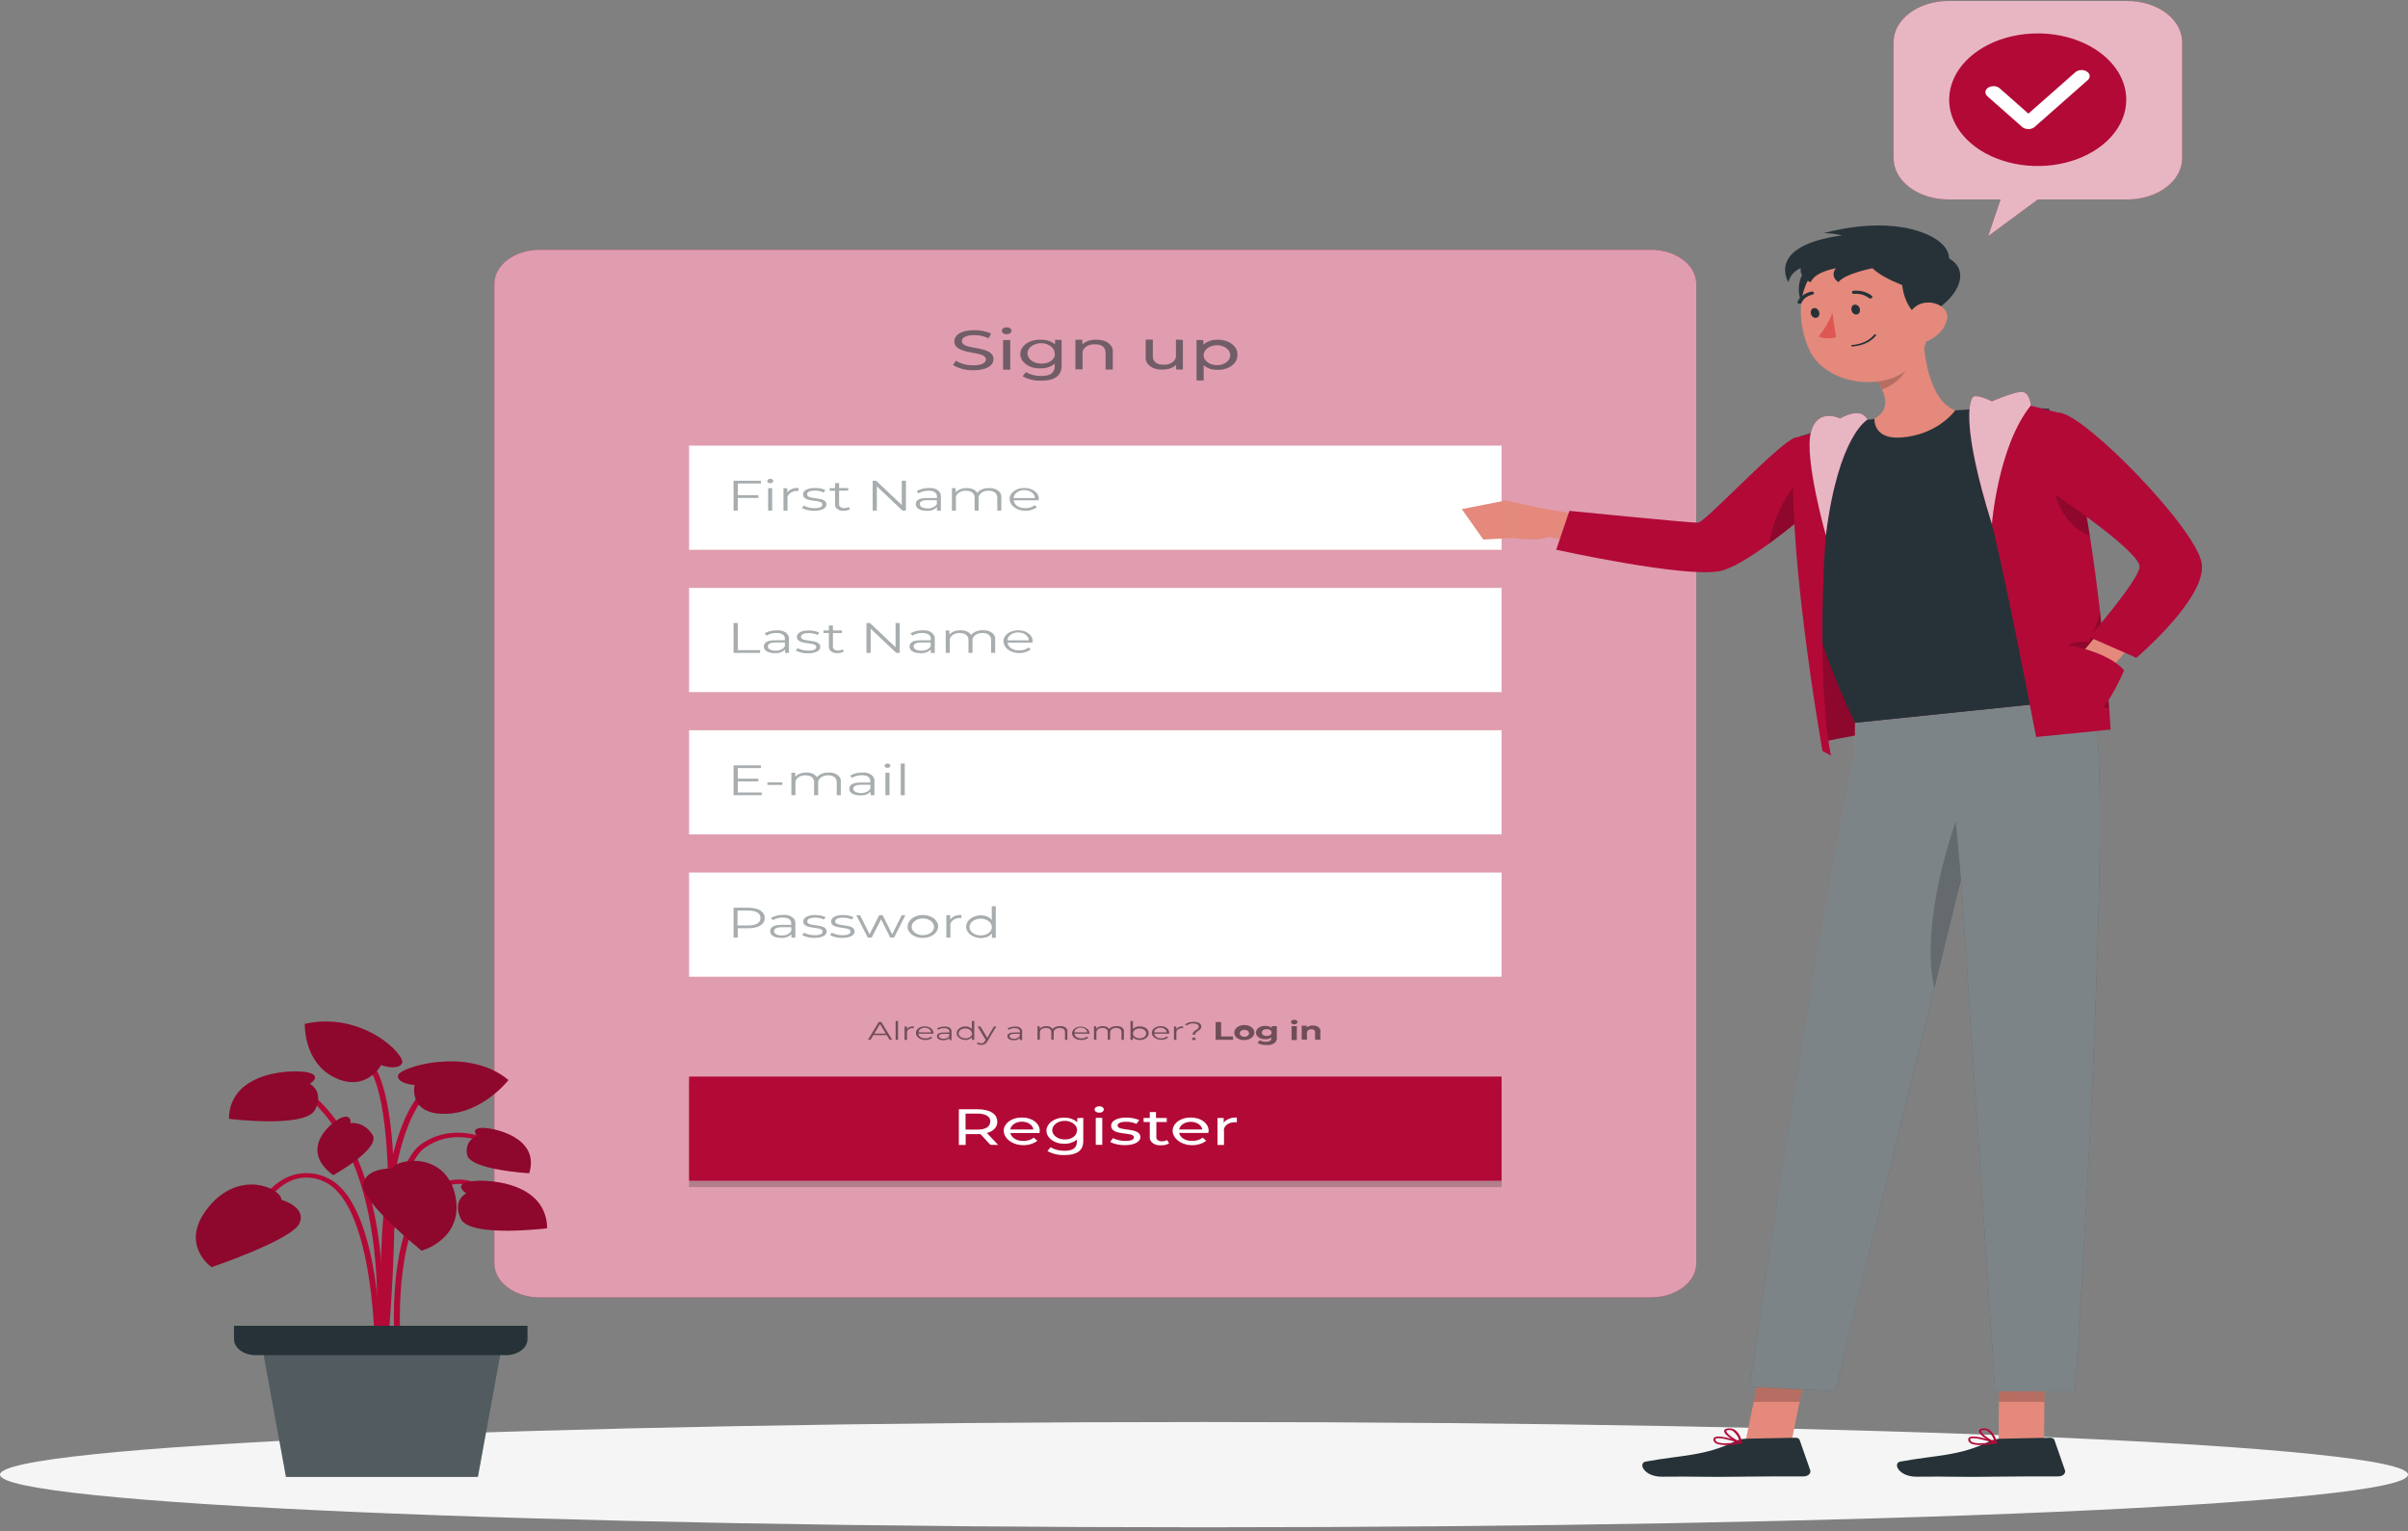 <svg width="612" height="389" viewBox="0 0 612 389" fill="none" xmlns="http://www.w3.org/2000/svg">
<rect x="0" y="0" width="612" height="389" fill="#808080" stroke="none"/>
<path d="M306 388.045C474.999 388.045 612 382.057 612 374.671C612 367.285 474.999 361.298 306 361.298C137.001 361.298 0 367.285 0 374.671C0 382.057 137.001 388.045 306 388.045Z" fill="#F5F5F5"/>
<path d="M419.552 63.461H137.194C130.814 63.461 125.642 67.333 125.642 72.109V320.988C125.642 325.764 130.814 329.636 137.194 329.636H419.552C425.933 329.636 431.105 325.764 431.105 320.988V72.109C431.105 67.333 425.933 63.461 419.552 63.461Z" fill="#B20937"/>
<path opacity="0.6" d="M419.552 63.461H137.194C130.814 63.461 125.642 67.333 125.642 72.109V320.988C125.642 325.764 130.814 329.636 137.194 329.636H419.552C425.933 329.636 431.105 325.764 431.105 320.988V72.109C431.105 67.333 425.933 63.461 419.552 63.461Z" fill="white"/>
<path d="M381.628 185.538H175.134V212.001H381.628V185.538Z" fill="white"/>
<g opacity="0.4">
<path d="M193.6 201.345V202.042H186.434V194.457H193.379V195.143H187.508V197.848H192.747V198.521H187.508V201.345H193.6Z" fill="#263238"/>
<path d="M195.036 198.77H198.839V199.431H195.036V198.77Z" fill="#263238"/>
<path d="M213.69 198.734V202.042H212.664V198.805C212.664 197.624 211.859 196.986 210.486 196.986C210.13 196.973 209.775 197.019 209.445 197.12C209.116 197.221 208.819 197.375 208.577 197.571C208.335 197.767 208.153 198 208.044 198.254C207.935 198.508 207.901 198.776 207.945 199.041V202.042H206.904V198.805C206.904 197.624 206.099 196.986 204.71 196.986C204.354 196.973 203.999 197.019 203.669 197.12C203.339 197.221 203.043 197.375 202.801 197.571C202.559 197.767 202.377 198 202.268 198.254C202.159 198.508 202.125 198.776 202.169 199.041V202.042H201.128V196.336H202.122V197.375C202.42 197.027 202.834 196.743 203.325 196.553C203.815 196.362 204.363 196.271 204.915 196.288C205.473 196.253 206.032 196.348 206.515 196.559C206.998 196.771 207.382 197.089 207.614 197.47C207.929 197.089 208.375 196.779 208.906 196.571C209.436 196.363 210.031 196.266 210.628 196.288C211.057 196.264 211.487 196.312 211.887 196.429C212.288 196.545 212.648 196.727 212.942 196.962C213.236 197.197 213.456 197.478 213.585 197.784C213.715 198.091 213.75 198.416 213.69 198.734Z" fill="#263238"/>
<path d="M222.244 198.498V202.042H221.25V201.144C220.968 201.464 220.575 201.72 220.114 201.887C219.653 202.053 219.14 202.123 218.63 202.089C216.91 202.089 215.852 201.416 215.852 200.435C215.852 199.455 216.61 198.817 218.788 198.817H221.203V198.474C221.203 197.494 220.477 196.962 219.056 196.962C218.129 196.954 217.229 197.193 216.515 197.635L216.058 197.068C216.949 196.531 218.071 196.254 219.214 196.289C219.617 196.252 220.026 196.283 220.41 196.38C220.795 196.478 221.145 196.638 221.436 196.85C221.726 197.062 221.95 197.32 222.09 197.605C222.23 197.89 222.283 198.195 222.244 198.498ZM221.203 200.329V199.396H218.819C217.352 199.396 216.862 199.821 216.862 200.412C216.862 201.002 217.573 201.487 218.788 201.487C219.303 201.512 219.815 201.414 220.25 201.205C220.684 200.997 221.018 200.69 221.203 200.329Z" fill="#263238"/>
<path d="M224.801 194.54C224.803 194.467 224.824 194.395 224.863 194.329C224.902 194.262 224.959 194.201 225.029 194.151C225.1 194.1 225.183 194.061 225.273 194.034C225.364 194.008 225.461 193.995 225.558 193.997C225.654 193.995 225.749 194.008 225.837 194.034C225.926 194.059 226.008 194.098 226.076 194.147C226.145 194.197 226.2 194.256 226.239 194.321C226.277 194.387 226.298 194.457 226.3 194.528C226.302 194.602 226.285 194.676 226.248 194.744C226.212 194.813 226.158 194.876 226.089 194.929C226.019 194.981 225.937 195.023 225.846 195.052C225.755 195.081 225.657 195.095 225.558 195.095C225.46 195.097 225.361 195.084 225.27 195.057C225.178 195.029 225.094 194.989 225.024 194.937C224.953 194.885 224.897 194.824 224.859 194.755C224.821 194.687 224.801 194.614 224.801 194.54ZM225.038 196.336H226.063V202.042H225.038V196.336Z" fill="#263238"/>
<path d="M228.92 193.997H229.946V202.042H228.92V193.997Z" fill="#263238"/>
</g>
<path d="M381.628 221.689H175.134V248.153H381.628V221.689Z" fill="white"/>
<g opacity="0.4">
<path d="M194.357 233.243C194.357 234.862 192.779 235.843 190.222 235.843H187.508V238.205H186.434V230.621H190.222C192.795 230.644 194.357 231.625 194.357 233.243ZM193.284 233.243C193.284 232.062 192.226 231.341 190.127 231.341H187.445V235.134H190.127C192.226 235.134 193.284 234.437 193.284 233.243Z" fill="#263238"/>
<path d="M202.138 234.697V238.241H201.143V237.343C200.861 237.663 200.469 237.919 200.007 238.085C199.546 238.252 199.034 238.322 198.524 238.288C196.803 238.288 195.746 237.615 195.746 236.622C195.746 235.63 196.504 234.98 198.681 234.98H201.096V234.626C201.096 233.657 200.354 233.125 198.934 233.125C198.012 233.116 197.116 233.355 196.409 233.799L195.935 233.22C196.835 232.694 197.952 232.423 199.092 232.452C199.5 232.412 199.915 232.443 200.306 232.541C200.696 232.639 201.051 232.803 201.345 233.019C201.638 233.235 201.862 233.499 202 233.789C202.137 234.08 202.184 234.39 202.138 234.697ZM201.112 236.516V235.583H198.681C197.214 235.583 196.74 236.02 196.74 236.61C196.74 237.201 197.435 237.674 198.666 237.674C199.185 237.702 199.704 237.606 200.144 237.397C200.585 237.189 200.924 236.88 201.112 236.516Z" fill="#263238"/>
<path d="M203.874 237.579L204.331 236.977C205.127 237.393 206.075 237.615 207.046 237.615C208.482 237.615 209.082 237.248 209.082 236.681C209.082 235.193 204.142 236.362 204.142 234.118C204.142 233.184 205.215 232.487 207.156 232.487C208.103 232.481 209.035 232.664 209.855 233.019L209.397 233.633C208.734 233.305 207.952 233.136 207.156 233.149C205.783 233.149 205.168 233.55 205.168 234.094C205.168 235.63 210.108 234.472 210.108 236.658C210.108 237.65 208.956 238.288 206.951 238.288C205.85 238.309 204.769 238.06 203.874 237.579Z" fill="#263238"/>
<path d="M210.944 237.579L211.418 236.977C212.205 237.397 213.149 237.621 214.116 237.615C215.568 237.615 216.152 237.248 216.152 236.681C216.152 235.193 211.228 236.362 211.228 234.118C211.228 233.184 212.301 232.487 214.227 232.487C215.174 232.478 216.107 232.662 216.926 233.019L216.484 233.633C215.813 233.306 215.027 233.137 214.227 233.149C212.854 233.149 212.254 233.551 212.254 234.094C212.254 235.63 217.194 234.472 217.194 236.658C217.194 237.65 216.026 238.288 214.037 238.288C212.931 238.308 211.846 238.059 210.944 237.579Z" fill="#263238"/>
<path d="M230.104 232.534L227.231 238.229H226.269L223.933 233.562L221.534 238.229H220.571L217.62 232.534H218.598L220.997 237.378L223.444 232.534H224.327L226.758 237.378L229.173 232.534H230.104Z" fill="#263238"/>
<path d="M230.672 235.382C230.672 234.807 230.9 234.245 231.326 233.767C231.753 233.289 232.359 232.917 233.068 232.697C233.778 232.477 234.559 232.419 235.312 232.531C236.065 232.643 236.757 232.92 237.299 233.327C237.842 233.733 238.212 234.251 238.362 234.815C238.512 235.379 238.435 235.963 238.141 236.494C237.847 237.025 237.35 237.479 236.711 237.798C236.073 238.118 235.322 238.288 234.554 238.288C234.04 238.301 233.527 238.235 233.048 238.094C232.569 237.952 232.134 237.739 231.77 237.466C231.406 237.194 231.12 236.868 230.931 236.509C230.743 236.151 230.654 235.767 230.672 235.382ZM237.379 235.382C237.354 234.965 237.167 234.563 236.839 234.226C236.512 233.889 236.059 233.631 235.537 233.485C235.016 233.339 234.448 233.31 233.905 233.404C233.362 233.497 232.868 233.708 232.484 234.01C232.1 234.312 231.843 234.692 231.745 235.102C231.647 235.513 231.712 235.936 231.933 236.319C232.153 236.701 232.52 237.027 232.986 237.256C233.452 237.484 233.997 237.605 234.554 237.603C234.939 237.608 235.322 237.554 235.678 237.443C236.033 237.332 236.354 237.167 236.62 236.958C236.885 236.749 237.09 236.501 237.221 236.23C237.352 235.958 237.406 235.67 237.379 235.382Z" fill="#263238"/>
<path d="M244.355 232.487V233.231H244.102C243.741 233.218 243.381 233.265 243.047 233.368C242.713 233.471 242.413 233.628 242.169 233.828C241.925 234.028 241.742 234.265 241.635 234.523C241.527 234.782 241.497 235.054 241.546 235.322V238.229H240.52V232.534H241.498V233.645C241.765 233.26 242.179 232.943 242.689 232.737C243.198 232.53 243.779 232.443 244.355 232.487Z" fill="#263238"/>
<path d="M253.082 230.254V238.288H252.104V237.166C251.798 237.539 251.365 237.845 250.849 238.053C250.333 238.26 249.754 238.362 249.169 238.347C248.184 238.3 247.26 237.974 246.585 237.435C245.909 236.897 245.534 236.185 245.534 235.447C245.534 234.708 245.909 233.997 246.585 233.458C247.26 232.919 248.184 232.593 249.169 232.546C249.746 232.537 250.317 232.641 250.823 232.848C251.33 233.055 251.756 233.359 252.057 233.728V230.254H253.082ZM252.072 235.441C252.048 235.024 251.86 234.622 251.532 234.285C251.205 233.948 250.752 233.69 250.23 233.544C249.709 233.398 249.141 233.369 248.598 233.463C248.055 233.556 247.561 233.767 247.177 234.069C246.793 234.371 246.536 234.751 246.438 235.161C246.34 235.572 246.405 235.995 246.626 236.378C246.847 236.761 247.213 237.086 247.679 237.315C248.145 237.543 248.69 237.664 249.247 237.662C249.64 237.668 250.03 237.612 250.391 237.498C250.753 237.383 251.077 237.212 251.344 236.997C251.611 236.782 251.814 236.526 251.94 236.248C252.065 235.969 252.11 235.674 252.072 235.382V235.441Z" fill="#263238"/>
</g>
<path opacity="0.2" d="M381.628 275.148H175.134V301.612H381.628V275.148Z" fill="black"/>
<g opacity="0.5">
<path d="M225.353 262.992H221.976L221.25 264.173H220.587L223.349 259.648H223.98L226.742 264.173H226.079L225.353 262.992ZM225.117 262.602L223.665 260.168L222.213 262.602H225.117Z" fill="black"/>
<path d="M227.626 259.4H228.241V264.197H227.626V259.4Z" fill="black"/>
<path d="M232.25 260.77V261.219H232.092C231.872 261.205 231.65 261.229 231.444 261.288C231.237 261.347 231.051 261.44 230.899 261.56C230.747 261.681 230.634 261.825 230.567 261.983C230.5 262.141 230.482 262.308 230.514 262.472V264.208H229.899V260.806H230.498V261.468C230.657 261.229 230.911 261.034 231.225 260.909C231.539 260.784 231.897 260.735 232.25 260.77Z" fill="black"/>
<path d="M237.269 262.637H233.402C233.414 262.803 233.47 262.965 233.566 263.114C233.663 263.264 233.798 263.397 233.964 263.507C234.13 263.617 234.323 263.701 234.533 263.755C234.743 263.808 234.964 263.83 235.186 263.819C235.448 263.825 235.709 263.79 235.951 263.715C236.194 263.639 236.412 263.526 236.59 263.382L236.922 263.677C236.595 263.933 236.175 264.112 235.714 264.19C235.253 264.268 234.771 264.243 234.329 264.116C233.887 263.99 233.505 263.769 233.23 263.48C232.956 263.192 232.802 262.849 232.787 262.496C232.771 262.271 232.818 262.047 232.923 261.836C233.029 261.626 233.191 261.434 233.4 261.272C233.608 261.11 233.859 260.982 234.136 260.896C234.414 260.81 234.712 260.767 235.012 260.771C235.312 260.765 235.611 260.807 235.888 260.892C236.166 260.978 236.417 261.106 236.625 261.268C236.832 261.431 236.993 261.624 237.096 261.835C237.198 262.046 237.241 262.271 237.221 262.496C237.221 262.496 237.269 262.59 237.269 262.637ZM233.465 262.295H236.622C236.622 261.981 236.455 261.681 236.159 261.459C235.863 261.238 235.462 261.113 235.043 261.113C234.625 261.113 234.223 261.238 233.927 261.459C233.632 261.681 233.465 261.981 233.465 262.295Z" fill="black"/>
<path d="M241.83 262.153V264.256H241.293V263.724C241.126 263.919 240.89 264.074 240.611 264.175C240.333 264.275 240.022 264.315 239.715 264.291C238.689 264.291 238.137 263.89 238.137 263.299C238.137 262.708 238.579 262.33 239.889 262.33H241.293V262.129C241.293 261.55 240.851 261.231 239.999 261.231C239.425 261.215 238.863 261.358 238.421 261.633L238.153 261.29C238.676 260.978 239.33 260.815 239.999 260.83C240.243 260.798 240.494 260.81 240.731 260.865C240.968 260.92 241.184 261.015 241.362 261.144C241.54 261.273 241.676 261.431 241.757 261.607C241.838 261.782 241.863 261.969 241.83 262.153ZM241.23 263.24V262.673H239.794C238.91 262.673 238.626 262.933 238.626 263.287C238.626 263.641 239.052 263.925 239.778 263.925C240.105 263.944 240.431 263.881 240.705 263.746C240.979 263.611 241.186 263.413 241.293 263.181L241.23 263.24Z" fill="black"/>
<path d="M247.606 259.4V264.197H247.022V263.523C246.843 263.749 246.585 263.934 246.277 264.059C245.968 264.184 245.621 264.244 245.27 264.232C244.69 264.196 244.149 263.998 243.755 263.678C243.36 263.357 243.142 262.937 243.142 262.501C243.142 262.066 243.36 261.646 243.755 261.325C244.149 261.005 244.69 260.807 245.27 260.771C245.612 260.764 245.951 260.822 246.254 260.94C246.558 261.057 246.817 261.231 247.006 261.444V259.4H247.606ZM247.006 262.496C246.991 262.248 246.879 262.01 246.684 261.81C246.49 261.61 246.221 261.457 245.911 261.371C245.601 261.284 245.265 261.267 244.943 261.322C244.62 261.378 244.327 261.502 244.098 261.681C243.87 261.86 243.717 262.085 243.658 262.329C243.599 262.572 243.637 262.824 243.766 263.051C243.896 263.279 244.112 263.473 244.388 263.609C244.664 263.746 244.987 263.819 245.318 263.819C245.553 263.829 245.788 263.802 246.008 263.739C246.228 263.676 246.427 263.579 246.593 263.454C246.759 263.328 246.887 263.178 246.969 263.013C247.051 262.848 247.086 262.671 247.069 262.496H247.006Z" fill="black"/>
<path d="M253.209 260.794L250.936 264.61C250.557 265.272 250.068 265.484 249.358 265.484C248.95 265.493 248.555 265.382 248.253 265.177L248.537 264.835C248.759 265.001 249.06 265.094 249.374 265.094C249.784 265.094 250.052 264.953 250.321 264.516L250.51 264.197L248.474 260.794H249.184L250.905 263.689L252.609 260.794H253.209Z" fill="black"/>
<path d="M259.774 262.153V264.256H259.19V263.724C259.023 263.919 258.787 264.074 258.508 264.175C258.229 264.275 257.919 264.315 257.612 264.291C256.586 264.291 256.034 263.89 256.034 263.299C256.034 262.708 256.476 262.33 257.786 262.33H259.222V262.129C259.222 261.55 258.796 261.231 257.943 261.231C257.369 261.215 256.807 261.358 256.365 261.633L256.081 261.29C256.61 260.978 257.27 260.815 257.943 260.83C258.188 260.798 258.438 260.81 258.675 260.865C258.912 260.92 259.128 261.015 259.306 261.144C259.485 261.273 259.62 261.431 259.701 261.607C259.782 261.782 259.807 261.969 259.774 262.153ZM259.159 263.24V262.673H257.738C256.854 262.673 256.57 262.933 256.57 263.287C256.57 263.641 256.996 263.925 257.722 263.925C258.037 263.934 258.348 263.867 258.607 263.733C258.866 263.598 259.059 263.405 259.159 263.181V263.24Z" fill="black"/>
<path d="M271.279 262.224V264.197H270.68V262.271C270.68 261.55 270.19 261.184 269.37 261.184C269.158 261.172 268.946 261.194 268.747 261.249C268.548 261.304 268.367 261.39 268.217 261.502C268.067 261.615 267.951 261.75 267.878 261.899C267.804 262.048 267.775 262.207 267.791 262.365V264.149H267.192V262.271C267.192 261.55 266.702 261.184 265.866 261.184C265.654 261.172 265.442 261.194 265.243 261.249C265.044 261.304 264.863 261.39 264.713 261.502C264.563 261.615 264.447 261.75 264.374 261.899C264.301 262.048 264.271 262.207 264.288 262.365V264.149H263.672V260.747H264.256V261.373C264.43 261.161 264.678 260.989 264.972 260.875C265.267 260.76 265.598 260.708 265.929 260.723C266.26 260.704 266.591 260.763 266.874 260.893C267.157 261.022 267.379 261.215 267.507 261.444C267.691 261.212 267.956 261.023 268.273 260.896C268.59 260.769 268.947 260.709 269.306 260.723C269.579 260.687 269.86 260.701 270.123 260.764C270.387 260.826 270.627 260.937 270.821 261.084C271.015 261.232 271.159 261.413 271.238 261.612C271.318 261.81 271.332 262.02 271.279 262.224Z" fill="black"/>
<path d="M276.866 262.637H273.063C273.095 262.972 273.302 263.283 273.639 263.504C273.975 263.725 274.415 263.838 274.862 263.819C275.122 263.826 275.381 263.791 275.621 263.715C275.861 263.64 276.076 263.526 276.251 263.382L276.598 263.677C276.376 263.858 276.105 264.002 275.803 264.097C275.5 264.193 275.174 264.239 274.846 264.232C274.533 264.247 274.22 264.213 273.926 264.132C273.632 264.05 273.364 263.924 273.139 263.76C272.915 263.596 272.738 263.399 272.622 263.181C272.505 262.964 272.451 262.73 272.463 262.496C272.463 262.057 272.696 261.636 273.11 261.326C273.524 261.016 274.086 260.842 274.672 260.842C275.258 260.842 275.82 261.016 276.235 261.326C276.649 261.636 276.882 262.057 276.882 262.496C276.882 262.496 276.866 262.59 276.866 262.637ZM273.063 262.295H276.298C276.298 261.974 276.128 261.665 275.824 261.438C275.521 261.211 275.109 261.084 274.68 261.084C274.251 261.084 273.84 261.211 273.537 261.438C273.233 261.665 273.063 261.974 273.063 262.295Z" fill="black"/>
<path d="M285.641 262.224V264.197H285.026V262.271C285.026 261.55 284.552 261.184 283.731 261.184C283.519 261.169 283.306 261.19 283.105 261.244C282.905 261.299 282.723 261.385 282.572 261.498C282.422 261.611 282.306 261.747 282.234 261.897C282.161 262.047 282.134 262.207 282.153 262.365V264.149H281.538V262.271C281.538 261.55 281.064 261.184 280.228 261.184C280.016 261.169 279.802 261.19 279.602 261.244C279.401 261.299 279.219 261.385 279.069 261.498C278.918 261.611 278.803 261.747 278.73 261.897C278.658 262.047 278.63 262.207 278.65 262.365V264.149H278.034V260.747H278.618V261.373C278.791 261.16 279.038 260.987 279.333 260.873C279.628 260.758 279.959 260.707 280.291 260.723C280.622 260.704 280.952 260.763 281.236 260.893C281.519 261.022 281.741 261.215 281.869 261.444C282.053 261.212 282.317 261.023 282.635 260.896C282.952 260.769 283.309 260.709 283.668 260.723C283.941 260.687 284.221 260.701 284.485 260.764C284.749 260.826 284.989 260.937 285.183 261.084C285.377 261.232 285.52 261.413 285.6 261.612C285.68 261.81 285.694 262.02 285.641 262.224Z" fill="black"/>
<path d="M291.922 262.496C291.938 262.723 291.89 262.95 291.783 263.162C291.676 263.375 291.511 263.569 291.299 263.732C291.088 263.895 290.833 264.024 290.552 264.11C290.271 264.196 289.969 264.237 289.665 264.232C289.315 264.244 288.967 264.184 288.659 264.059C288.35 263.934 288.093 263.749 287.914 263.523V264.197H287.314V259.4H287.929V261.444C288.118 261.23 288.376 261.056 288.68 260.938C288.984 260.82 289.323 260.763 289.665 260.771C289.968 260.764 290.27 260.804 290.551 260.889C290.832 260.974 291.087 261.101 291.299 261.263C291.511 261.425 291.676 261.618 291.783 261.83C291.89 262.043 291.938 262.269 291.922 262.496ZM291.307 262.496C291.291 262.248 291.179 262.01 290.985 261.81C290.79 261.61 290.521 261.457 290.212 261.371C289.902 261.284 289.565 261.267 289.243 261.322C288.921 261.378 288.627 261.502 288.399 261.681C288.171 261.86 288.017 262.085 287.958 262.329C287.899 262.572 287.937 262.824 288.067 263.051C288.197 263.279 288.413 263.473 288.689 263.609C288.964 263.746 289.288 263.819 289.618 263.819C289.848 263.822 290.076 263.79 290.289 263.724C290.501 263.658 290.693 263.56 290.852 263.435C291.01 263.311 291.133 263.163 291.211 263.001C291.29 262.84 291.322 262.667 291.307 262.496Z" fill="black"/>
<path d="M297.146 262.637H293.374C293.386 262.803 293.442 262.965 293.539 263.114C293.635 263.264 293.77 263.397 293.936 263.507C294.102 263.617 294.295 263.701 294.505 263.755C294.715 263.808 294.937 263.83 295.158 263.819C295.42 263.818 295.679 263.775 295.916 263.691C296.154 263.607 296.364 263.486 296.531 263.334L296.878 263.63C296.552 263.886 296.132 264.064 295.67 264.143C295.209 264.221 294.727 264.195 294.285 264.069C293.843 263.943 293.461 263.721 293.187 263.433C292.912 263.145 292.758 262.802 292.743 262.448C292.728 262.224 292.774 261.999 292.88 261.789C292.985 261.578 293.147 261.386 293.356 261.224C293.565 261.063 293.815 260.935 294.093 260.849C294.37 260.762 294.668 260.72 294.968 260.723C295.268 260.718 295.566 260.759 295.843 260.845C296.12 260.931 296.369 261.059 296.576 261.222C296.783 261.384 296.942 261.577 297.043 261.788C297.143 262 297.184 262.224 297.162 262.448L297.146 262.637ZM293.343 262.295H296.499C296.499 261.981 296.333 261.681 296.037 261.459C295.741 261.238 295.34 261.113 294.921 261.113C294.502 261.113 294.101 261.238 293.805 261.459C293.509 261.681 293.343 261.981 293.343 262.295Z" fill="black"/>
<path d="M300.697 260.771V261.22H300.555C300.335 261.205 300.113 261.229 299.906 261.288C299.7 261.347 299.514 261.44 299.362 261.56C299.21 261.681 299.097 261.825 299.03 261.983C298.963 262.141 298.945 262.308 298.977 262.472V264.209H298.361V260.806H298.945V261.468C299.106 261.23 299.36 261.036 299.674 260.911C299.987 260.786 300.345 260.737 300.697 260.771Z" fill="black"/>
<path d="M304.674 260.83C304.674 260.357 304.169 260.038 303.285 260.038C302.975 260.025 302.664 260.065 302.377 260.155C302.09 260.245 301.834 260.383 301.628 260.558L301.171 260.298C301.439 260.071 301.774 259.892 302.148 259.775C302.523 259.659 302.928 259.607 303.333 259.625C304.548 259.625 305.321 260.062 305.321 260.806C305.321 261.905 303.743 261.987 303.743 262.885H303.096C303.096 261.775 304.674 261.669 304.674 260.83ZM302.97 263.89C302.989 263.811 303.045 263.74 303.127 263.689C303.209 263.638 303.313 263.61 303.419 263.61C303.526 263.61 303.63 263.638 303.712 263.689C303.794 263.74 303.85 263.811 303.869 263.89C303.882 263.939 303.879 263.99 303.863 264.039C303.846 264.088 303.815 264.133 303.772 264.172C303.729 264.21 303.675 264.242 303.614 264.263C303.553 264.284 303.487 264.296 303.419 264.296C303.352 264.296 303.286 264.284 303.225 264.263C303.164 264.242 303.11 264.21 303.067 264.172C303.024 264.133 302.993 264.088 302.976 264.039C302.96 263.99 302.957 263.939 302.97 263.89Z" fill="black"/>
<path d="M308.951 259.672H310.356V263.334H313.386V264.185H308.951V259.672Z" fill="black"/>
<path d="M313.702 262.46C313.67 262.077 313.793 261.696 314.054 261.366C314.315 261.037 314.702 260.773 315.166 260.61C315.629 260.447 316.148 260.392 316.653 260.452C317.159 260.511 317.629 260.684 318.003 260.946C318.377 261.209 318.636 261.549 318.748 261.923C318.86 262.297 318.82 262.688 318.632 263.044C318.444 263.401 318.117 263.707 317.694 263.923C317.271 264.139 316.771 264.255 316.258 264.256C315.93 264.272 315.601 264.238 315.292 264.155C314.982 264.072 314.699 263.942 314.459 263.773C314.219 263.605 314.029 263.402 313.898 263.176C313.768 262.95 313.701 262.706 313.702 262.46ZM317.442 262.46C317.424 262.288 317.339 262.125 317.198 261.989C317.058 261.852 316.867 261.75 316.65 261.694C316.432 261.637 316.198 261.63 315.975 261.671C315.752 261.713 315.55 261.803 315.394 261.929C315.238 262.055 315.134 262.213 315.095 262.382C315.057 262.552 315.085 262.727 315.177 262.884C315.269 263.042 315.42 263.177 315.612 263.271C315.804 263.366 316.029 263.416 316.258 263.417C316.423 263.419 316.586 263.395 316.737 263.347C316.889 263.299 317.025 263.227 317.136 263.137C317.248 263.046 317.333 262.94 317.386 262.823C317.439 262.706 317.458 262.583 317.442 262.46Z" fill="black"/>
<path d="M324.513 260.711V263.618C324.556 263.879 324.517 264.144 324.401 264.392C324.284 264.641 324.092 264.865 323.839 265.048C323.587 265.232 323.281 265.368 322.946 265.448C322.611 265.528 322.256 265.548 321.908 265.508C321.097 265.531 320.296 265.362 319.62 265.024L320.157 264.303C320.618 264.55 321.168 264.686 321.735 264.693C322.682 264.693 323.108 264.374 323.108 263.748V263.594C322.919 263.741 322.69 263.856 322.437 263.932C322.184 264.007 321.912 264.041 321.64 264.031C321.329 264.051 321.016 264.022 320.72 263.946C320.425 263.87 320.154 263.75 319.924 263.591C319.694 263.433 319.511 263.241 319.385 263.027C319.26 262.813 319.195 262.582 319.195 262.348C319.195 262.114 319.26 261.883 319.385 261.669C319.511 261.455 319.694 261.263 319.924 261.104C320.154 260.946 320.425 260.825 320.72 260.749C321.016 260.674 321.329 260.645 321.64 260.664C321.937 260.646 322.235 260.682 322.51 260.769C322.785 260.855 323.028 260.989 323.218 261.16V260.711H324.513ZM323.187 262.354C323.192 262.235 323.163 262.118 323.103 262.008C323.043 261.898 322.953 261.8 322.838 261.718C322.723 261.637 322.587 261.574 322.437 261.535C322.288 261.496 322.129 261.481 321.972 261.491C321.81 261.477 321.646 261.489 321.491 261.525C321.336 261.562 321.193 261.622 321.071 261.703C320.95 261.784 320.853 261.883 320.786 261.995C320.719 262.106 320.685 262.226 320.685 262.348C320.685 262.47 320.719 262.59 320.786 262.701C320.853 262.812 320.95 262.911 321.071 262.992C321.193 263.073 321.336 263.134 321.491 263.17C321.646 263.207 321.81 263.219 321.972 263.204C322.128 263.214 322.285 263.2 322.433 263.161C322.582 263.123 322.717 263.061 322.832 262.981C322.946 262.901 323.037 262.804 323.098 262.696C323.159 262.588 323.19 262.471 323.187 262.354Z" fill="black"/>
<path d="M328.095 259.672C328.097 259.593 328.12 259.515 328.164 259.443C328.208 259.37 328.271 259.306 328.349 259.253C328.427 259.2 328.52 259.159 328.62 259.134C328.72 259.108 328.826 259.098 328.931 259.105C329.035 259.097 329.139 259.104 329.238 259.128C329.337 259.151 329.429 259.19 329.507 259.24C329.586 259.291 329.649 259.354 329.694 259.424C329.739 259.494 329.764 259.571 329.768 259.648C329.768 259.814 329.68 259.974 329.523 260.091C329.366 260.208 329.153 260.274 328.931 260.274C328.71 260.274 328.497 260.208 328.34 260.091C328.183 259.974 328.095 259.814 328.095 259.648V259.672ZM328.253 260.712H329.594V264.256H328.253V260.712Z" fill="black"/>
<path d="M335.576 262.153V264.149H334.234V262.318C334.234 261.751 333.887 261.491 333.287 261.491C332.688 261.491 332.167 261.786 332.167 262.424V264.149H330.825V260.605H332.119V261.019C332.323 260.861 332.569 260.739 332.841 260.659C333.114 260.58 333.406 260.545 333.698 260.558C333.97 260.548 334.242 260.583 334.494 260.663C334.745 260.742 334.97 260.863 335.15 261.016C335.331 261.17 335.463 261.351 335.536 261.548C335.61 261.745 335.624 261.952 335.576 262.153Z" fill="black"/>
</g>
<path d="M381.628 273.53H175.134V299.994H381.628V273.53Z" fill="#B20937"/>
<path d="M251.709 290.873L249.184 288.144H248.427H245.428V290.897H243.692V281.835H248.427C251.583 281.835 253.461 283.017 253.461 285.001C253.501 285.63 253.263 286.251 252.784 286.768C252.304 287.285 251.61 287.669 250.81 287.86L253.682 290.897L251.709 290.873ZM251.709 284.966C251.709 283.666 250.557 282.934 248.332 282.934H245.396V287.01H248.332C250.51 287.022 251.662 286.266 251.662 284.978L251.709 284.966Z" fill="white"/>
<path d="M264.209 287.861H256.775C256.892 288.445 257.298 288.975 257.911 289.347C258.525 289.719 259.302 289.905 260.09 289.869C260.585 289.882 261.079 289.815 261.536 289.673C261.994 289.53 262.405 289.315 262.741 289.042L263.656 289.845C262.981 290.359 262.122 290.715 261.183 290.872C260.244 291.029 259.264 290.98 258.361 290.73C257.458 290.481 256.67 290.042 256.092 289.466C255.515 288.89 255.171 288.201 255.103 287.483C255.07 287.019 255.165 286.555 255.384 286.12C255.602 285.685 255.938 285.289 256.371 284.956C256.804 284.623 257.324 284.361 257.899 284.185C258.474 284.01 259.091 283.926 259.711 283.938C260.328 283.926 260.942 284.01 261.513 284.185C262.084 284.361 262.599 284.624 263.026 284.958C263.453 285.292 263.781 285.689 263.99 286.124C264.2 286.559 264.285 287.022 264.24 287.483C264.24 287.589 264.225 287.742 264.209 287.861ZM256.775 286.963H262.646C262.571 286.419 262.229 285.916 261.687 285.55C261.145 285.184 260.441 284.982 259.711 284.982C258.981 284.982 258.277 285.184 257.735 285.55C257.193 285.916 256.851 286.419 256.775 286.963Z" fill="white"/>
<path d="M275.319 284.021V289.928C275.319 292.35 273.662 293.472 270.585 293.472C269.014 293.523 267.469 293.164 266.213 292.456L267.002 291.499C268.012 292.086 269.259 292.399 270.538 292.385C272.7 292.385 273.694 291.641 273.694 290.082V289.538C273.286 289.889 272.777 290.167 272.206 290.351C271.635 290.535 271.017 290.62 270.395 290.601C269.219 290.601 268.091 290.252 267.26 289.629C266.428 289.007 265.961 288.162 265.961 287.282C265.961 286.401 266.428 285.557 267.26 284.934C268.091 284.312 269.219 283.962 270.395 283.962C271.045 283.947 271.69 284.046 272.279 284.251C272.868 284.457 273.385 284.762 273.789 285.143V284.08L275.319 284.021ZM273.741 287.27C273.776 286.798 273.621 286.329 273.296 285.924C272.971 285.518 272.491 285.195 271.918 284.996C271.345 284.798 270.706 284.732 270.082 284.808C269.459 284.884 268.881 285.098 268.422 285.423C267.963 285.747 267.644 286.168 267.508 286.629C267.371 287.091 267.423 287.572 267.656 288.012C267.889 288.451 268.292 288.828 268.815 289.094C269.337 289.36 269.953 289.502 270.585 289.503C270.989 289.521 271.393 289.476 271.773 289.371C272.153 289.267 272.499 289.105 272.791 288.895C273.083 288.685 273.314 288.433 273.469 288.153C273.625 287.873 273.701 287.573 273.694 287.27H273.741Z" fill="white"/>
<path d="M278.192 281.894C278.194 281.786 278.225 281.678 278.282 281.579C278.339 281.479 278.423 281.389 278.527 281.313C278.631 281.237 278.754 281.178 278.888 281.138C279.023 281.097 279.167 281.078 279.312 281.079C279.465 281.065 279.62 281.076 279.768 281.11C279.915 281.145 280.05 281.202 280.166 281.278C280.281 281.355 280.373 281.449 280.436 281.554C280.5 281.659 280.532 281.773 280.532 281.888C280.532 282.004 280.5 282.118 280.436 282.223C280.373 282.328 280.281 282.422 280.166 282.498C280.05 282.575 279.915 282.632 279.768 282.667C279.62 282.701 279.465 282.712 279.312 282.698C279.168 282.701 279.024 282.682 278.89 282.644C278.755 282.605 278.632 282.546 278.528 282.472C278.423 282.397 278.34 282.307 278.282 282.208C278.225 282.109 278.194 282.002 278.192 281.894ZM278.492 284.021H280.149V290.873H278.492V284.021Z" fill="white"/>
<path d="M282.153 290.153L282.848 289.172C283.788 289.629 284.883 289.875 286.004 289.881C287.582 289.881 288.182 289.526 288.182 288.947C288.182 287.412 282.39 288.747 282.39 286.006C282.39 284.824 283.858 283.95 286.209 283.95C287.373 283.936 288.522 284.152 289.539 284.576L288.829 285.557C288.041 285.186 287.124 284.997 286.193 285.013C284.741 285.013 284.031 285.415 284.031 285.958C284.031 287.577 289.839 286.254 289.839 288.924C289.839 290.105 288.261 290.956 285.878 290.956C284.557 290.97 283.261 290.691 282.153 290.153Z" fill="white"/>
<path d="M297.131 290.507C296.556 290.835 295.849 291.006 295.126 290.991C294.737 291.025 294.342 290.992 293.972 290.896C293.601 290.8 293.265 290.643 292.986 290.437C292.707 290.231 292.494 289.98 292.362 289.704C292.23 289.428 292.182 289.133 292.222 288.841V285.072H290.644V284.056H292.222V282.556H293.8V284.056H296.531V285.072H293.895V288.794C293.858 288.946 293.868 289.102 293.925 289.251C293.982 289.4 294.084 289.536 294.223 289.651C294.361 289.765 294.534 289.854 294.726 289.91C294.919 289.966 295.126 289.989 295.331 289.975C295.798 289.979 296.253 289.867 296.625 289.656L297.131 290.507Z" fill="white"/>
<path d="M307.073 287.86H299.687C299.804 288.447 300.212 288.979 300.828 289.351C301.445 289.723 302.227 289.908 303.017 289.869C303.51 289.883 304.002 289.816 304.457 289.673C304.912 289.53 305.32 289.315 305.653 289.042L306.568 289.845C305.895 290.36 305.037 290.717 304.098 290.875C303.159 291.033 302.179 290.984 301.277 290.734C300.374 290.484 299.587 290.044 299.011 289.467C298.435 288.891 298.094 288.201 298.03 287.482C297.997 287.019 298.093 286.555 298.311 286.12C298.529 285.685 298.865 285.288 299.298 284.956C299.731 284.623 300.251 284.36 300.826 284.185C301.401 284.01 302.018 283.926 302.638 283.938C303.255 283.927 303.867 284.013 304.437 284.189C305.007 284.365 305.521 284.629 305.948 284.962C306.374 285.296 306.703 285.692 306.913 286.126C307.123 286.56 307.21 287.022 307.168 287.482C307.151 287.61 307.12 287.737 307.073 287.86ZM299.687 286.963H305.574C305.483 286.426 305.134 285.933 304.592 285.576C304.05 285.219 303.353 285.022 302.63 285.022C301.908 285.022 301.211 285.219 300.669 285.576C300.127 285.933 299.778 286.426 299.687 286.963Z" fill="white"/>
<path d="M314.349 283.95V285.131H313.97C313.559 285.11 313.148 285.158 312.766 285.272C312.384 285.386 312.041 285.563 311.763 285.79C311.485 286.018 311.28 286.289 311.162 286.584C311.044 286.879 311.016 287.19 311.082 287.494V290.909H309.425V284.056H311.003V285.238C311.336 284.805 311.829 284.454 312.423 284.225C313.016 283.997 313.685 283.901 314.349 283.95Z" fill="white"/>
<g opacity="0.6">
<path d="M242.224 92.749L242.935 91.638C244.159 92.407 245.708 92.826 247.306 92.82C249.595 92.82 250.573 92.158 250.573 91.296C250.573 88.933 242.556 90.398 242.556 86.724C242.556 85.188 244.134 83.888 247.622 83.888C249.124 83.87 250.603 84.173 251.883 84.763L251.252 85.944C250.168 85.424 248.909 85.146 247.622 85.141C245.365 85.141 244.465 85.849 244.465 86.712C244.465 89.075 252.499 87.61 252.499 91.26C252.499 92.772 250.92 94.072 247.369 94.072C245.499 94.102 243.676 93.632 242.224 92.749Z" fill="#263238"/>
<path d="M254.613 84.042C254.615 83.923 254.649 83.805 254.712 83.696C254.775 83.587 254.867 83.489 254.981 83.406C255.096 83.324 255.231 83.259 255.379 83.216C255.527 83.173 255.685 83.153 255.844 83.156C256.001 83.151 256.157 83.17 256.305 83.211C256.452 83.251 256.586 83.314 256.701 83.394C256.815 83.474 256.907 83.571 256.972 83.678C257.036 83.785 257.071 83.901 257.075 84.018C257.075 84.263 256.946 84.497 256.715 84.67C256.484 84.843 256.171 84.94 255.844 84.94C255.518 84.94 255.205 84.843 254.974 84.67C254.743 84.497 254.613 84.263 254.613 84.018V84.042ZM254.929 86.405H256.76V93.918H254.929V86.405Z" fill="#263238"/>
<path d="M269.812 86.369V92.855C269.812 95.513 268.012 96.719 264.619 96.719C262.916 96.759 261.246 96.363 259.885 95.596L260.753 94.545C261.852 95.195 263.218 95.542 264.619 95.525C266.987 95.525 268.06 94.698 268.06 92.997V92.406C267.613 92.792 267.057 93.099 266.431 93.303C265.806 93.508 265.128 93.605 264.446 93.588C263.785 93.616 263.124 93.543 262.502 93.373C261.881 93.203 261.312 92.94 260.831 92.6C260.35 92.26 259.967 91.85 259.705 91.395C259.443 90.94 259.308 90.45 259.308 89.955C259.308 89.46 259.443 88.969 259.705 88.515C259.967 88.06 260.35 87.65 260.831 87.31C261.312 86.969 261.881 86.706 262.502 86.537C263.124 86.367 263.785 86.294 264.446 86.322C265.143 86.295 265.84 86.387 266.482 86.592C267.125 86.796 267.697 87.108 268.154 87.503V86.322L269.812 86.369ZM268.044 89.913C268.079 89.397 267.906 88.885 267.548 88.442C267.19 88 266.663 87.648 266.035 87.433C265.407 87.217 264.708 87.147 264.026 87.231C263.345 87.316 262.713 87.551 262.212 87.907C261.711 88.264 261.364 88.724 261.216 89.229C261.068 89.734 261.126 90.261 261.381 90.741C261.637 91.222 262.079 91.634 262.651 91.924C263.222 92.215 263.897 92.37 264.588 92.371C265.039 92.4 265.494 92.359 265.923 92.249C266.352 92.14 266.745 91.964 267.078 91.734C267.411 91.504 267.676 91.224 267.856 90.912C268.036 90.601 268.127 90.265 268.123 89.925L268.044 89.913Z" fill="#263238"/>
<path d="M282.816 89.559V93.883H280.985V89.665C280.985 88.189 280.007 87.468 278.286 87.468C277.849 87.447 277.411 87.498 277.004 87.617C276.596 87.737 276.228 87.922 275.927 88.16C275.626 88.398 275.398 88.683 275.26 88.994C275.123 89.305 275.078 89.635 275.13 89.961V93.836H273.315V86.322H275.067V87.503C275.498 87.103 276.051 86.787 276.68 86.581C277.31 86.375 277.996 86.286 278.681 86.322C279.25 86.293 279.821 86.359 280.353 86.513C280.885 86.668 281.365 86.908 281.76 87.217C282.154 87.526 282.453 87.895 282.635 88.3C282.818 88.705 282.88 89.135 282.816 89.559Z" fill="#263238"/>
<path d="M300.634 86.369V93.883H298.914V92.702C298.513 93.088 297.995 93.397 297.401 93.603C296.808 93.808 296.158 93.905 295.505 93.883C294.918 93.928 294.325 93.874 293.77 93.725C293.214 93.576 292.711 93.336 292.296 93.022C291.881 92.708 291.565 92.329 291.372 91.911C291.179 91.494 291.114 91.049 291.181 90.611V86.287H292.995V90.457C292.995 91.922 293.99 92.666 295.71 92.666C296.148 92.69 296.587 92.64 296.996 92.522C297.405 92.403 297.774 92.217 298.076 91.979C298.378 91.74 298.605 91.455 298.742 91.143C298.879 90.831 298.921 90.499 298.866 90.174V86.287L300.634 86.369Z" fill="#263238"/>
<path d="M314.491 90.126C314.526 90.633 314.42 91.141 314.179 91.615C313.938 92.09 313.567 92.522 313.09 92.883C312.614 93.245 312.041 93.528 311.41 93.714C310.779 93.9 310.103 93.986 309.425 93.966C308.758 93.985 308.095 93.889 307.487 93.684C306.879 93.479 306.343 93.171 305.921 92.784V96.659H304.106V86.405H305.842V87.586C306.259 87.175 306.802 86.845 307.426 86.625C308.05 86.405 308.736 86.301 309.425 86.322C310.099 86.3 310.772 86.384 311.401 86.567C312.03 86.751 312.601 87.031 313.078 87.388C313.554 87.746 313.926 88.174 314.169 88.646C314.413 89.117 314.522 89.621 314.491 90.126ZM312.66 90.126C312.629 89.632 312.406 89.156 312.017 88.756C311.628 88.357 311.091 88.051 310.473 87.877C309.855 87.704 309.182 87.669 308.538 87.779C307.894 87.888 307.307 88.137 306.85 88.494C306.392 88.85 306.085 89.299 305.965 89.786C305.845 90.272 305.918 90.774 306.176 91.229C306.433 91.684 306.863 92.073 307.412 92.348C307.962 92.622 308.606 92.77 309.267 92.773C309.727 92.78 310.185 92.715 310.61 92.584C311.036 92.452 311.42 92.255 311.739 92.007C312.058 91.758 312.304 91.462 312.463 91.139C312.621 90.815 312.688 90.47 312.66 90.126Z" fill="#263238"/>
</g>
<path d="M381.628 149.374H175.134V175.838H381.628V149.374Z" fill="white"/>
<g opacity="0.4">
<path d="M186.434 158.294H187.508V165.182H193.173V165.879H186.434V158.294Z" fill="#263238"/>
<path d="M200.512 162.346V165.891H199.534V165.005C199.247 165.321 198.853 165.574 198.393 165.74C197.933 165.906 197.423 165.979 196.914 165.95C195.194 165.95 194.136 165.276 194.136 164.284C194.136 163.292 194.878 162.677 197.072 162.677H199.486V162.335C199.486 161.354 198.745 160.822 197.324 160.822C196.402 160.813 195.506 161.052 194.799 161.496L194.326 160.917C195.227 160.394 196.343 160.123 197.482 160.149C197.883 160.113 198.291 160.144 198.674 160.24C199.057 160.337 199.407 160.496 199.697 160.707C199.987 160.917 200.211 161.174 200.352 161.458C200.493 161.741 200.548 162.045 200.512 162.346ZM199.486 164.166V163.233H197.103C195.62 163.233 195.146 163.67 195.146 164.26C195.146 164.851 195.856 165.324 197.072 165.324C197.586 165.347 198.097 165.248 198.531 165.04C198.965 164.832 199.3 164.526 199.486 164.166Z" fill="#263238"/>
<path d="M202.248 165.276L202.706 164.674C203.502 165.09 204.45 165.312 205.42 165.312C206.872 165.312 207.456 164.946 207.456 164.378C207.456 162.89 202.532 164.059 202.532 161.815C202.532 160.881 203.59 160.184 205.531 160.184C206.478 160.175 207.411 160.359 208.23 160.716L207.772 161.33C207.108 161.002 206.326 160.833 205.531 160.846C204.158 160.846 203.558 161.248 203.558 161.791C203.558 163.327 208.482 162.169 208.482 164.355C208.482 165.347 207.33 165.985 205.326 165.985C204.225 166.003 203.145 165.755 202.248 165.276Z" fill="#263238"/>
<path d="M214.464 165.536C214.015 165.803 213.458 165.945 212.885 165.938C212.585 165.962 212.282 165.936 211.997 165.861C211.712 165.786 211.454 165.664 211.24 165.504C211.027 165.344 210.864 165.15 210.763 164.937C210.663 164.724 210.628 164.497 210.66 164.272V160.834H209.287V160.184H210.66V158.932H211.686V160.184H213.99V160.834H211.686V164.237C211.659 164.373 211.673 164.512 211.729 164.643C211.784 164.774 211.878 164.894 212.004 164.994C212.13 165.095 212.285 165.172 212.457 165.221C212.628 165.27 212.813 165.289 212.996 165.276C213.41 165.286 213.815 165.181 214.132 164.981L214.464 165.536Z" fill="#263238"/>
<path d="M228.668 158.294V165.879H227.784L221.282 159.724V165.879H220.208V158.294H221.092L227.61 164.449V158.294H228.668Z" fill="#263238"/>
<path d="M237.569 162.347V165.891H236.559V165.005C236.274 165.323 235.881 165.578 235.42 165.744C234.96 165.91 234.448 165.981 233.939 165.95C232.218 165.95 231.161 165.276 231.161 164.284C231.161 163.292 231.919 162.677 234.112 162.677H236.559V162.335C236.559 161.354 235.817 160.822 234.396 160.822C233.474 160.813 232.578 161.052 231.871 161.496L231.398 160.917C232.297 160.392 233.414 160.12 234.554 160.149C234.954 160.115 235.36 160.147 235.741 160.245C236.122 160.342 236.47 160.502 236.758 160.712C237.047 160.922 237.269 161.178 237.41 161.461C237.55 161.744 237.604 162.046 237.569 162.347ZM236.543 164.166V163.233H234.144C232.676 163.233 232.203 163.67 232.203 164.26C232.203 164.851 232.913 165.324 234.128 165.324C234.645 165.35 235.16 165.252 235.597 165.043C236.034 164.835 236.371 164.528 236.559 164.166H236.543Z" fill="#263238"/>
<path d="M252.925 162.571V165.879H251.899V162.654C251.899 161.472 251.078 160.834 249.705 160.834C249.349 160.822 248.994 160.868 248.664 160.969C248.334 161.07 248.038 161.224 247.796 161.42C247.554 161.616 247.372 161.849 247.263 162.102C247.154 162.356 247.12 162.625 247.164 162.89V165.879H246.138V162.654C246.138 161.472 245.318 160.834 243.929 160.834C243.573 160.822 243.218 160.868 242.888 160.969C242.558 161.07 242.262 161.224 242.02 161.42C241.778 161.616 241.596 161.849 241.487 162.102C241.377 162.356 241.344 162.625 241.388 162.89V165.879H240.362V160.184H241.293V161.224C241.591 160.876 242.006 160.592 242.496 160.401C242.986 160.211 243.535 160.119 244.087 160.137C244.646 160.103 245.206 160.198 245.692 160.409C246.177 160.62 246.564 160.938 246.801 161.319C247.113 160.938 247.556 160.627 248.083 160.419C248.611 160.211 249.204 160.114 249.8 160.137C250.232 160.106 250.667 160.148 251.075 160.26C251.482 160.373 251.849 160.553 252.15 160.787C252.451 161.021 252.677 161.304 252.811 161.612C252.945 161.921 252.984 162.249 252.925 162.571Z" fill="#263238"/>
<path d="M262.378 163.268H256.065C256.087 163.546 256.183 163.818 256.345 164.068C256.508 164.318 256.735 164.542 257.014 164.726C257.293 164.911 257.617 165.052 257.969 165.143C258.321 165.233 258.693 165.27 259.064 165.253C259.502 165.263 259.938 165.202 260.342 165.074C260.745 164.945 261.106 164.752 261.4 164.508L261.968 165.005C261.421 165.432 260.718 165.73 259.946 165.86C259.175 165.99 258.369 165.947 257.63 165.737C256.891 165.526 256.251 165.157 255.79 164.676C255.33 164.195 255.068 163.623 255.039 163.032C255.013 162.655 255.091 162.279 255.267 161.926C255.443 161.573 255.714 161.251 256.063 160.98C256.413 160.709 256.832 160.494 257.297 160.349C257.761 160.204 258.261 160.132 258.764 160.137C259.267 160.13 259.766 160.201 260.23 160.345C260.694 160.49 261.113 160.705 261.46 160.977C261.807 161.249 262.075 161.572 262.247 161.926C262.418 162.28 262.49 162.656 262.457 163.032C262.394 163.102 262.378 163.185 262.378 163.268ZM256.065 162.701H261.463C261.463 162.165 261.178 161.651 260.672 161.272C260.166 160.893 259.48 160.681 258.764 160.681C258.048 160.681 257.362 160.893 256.856 161.272C256.35 161.651 256.065 162.165 256.065 162.701Z" fill="#263238"/>
</g>
<path d="M381.628 113.223H175.134V139.687H381.628V113.223Z" fill="white"/>
<g opacity="0.4">
<path d="M187.508 122.84V125.817H192.747V126.514H187.508V129.727H186.434V122.143H193.379V122.84H187.508Z" fill="#263238"/>
<path d="M195.004 122.225C195.001 122.112 195.043 122.001 195.125 121.906C195.207 121.811 195.325 121.736 195.464 121.692C195.603 121.648 195.757 121.635 195.905 121.657C196.054 121.678 196.19 121.733 196.297 121.813C196.404 121.893 196.477 121.995 196.505 122.106C196.534 122.217 196.518 122.332 196.458 122.436C196.399 122.54 196.3 122.628 196.173 122.69C196.046 122.751 195.897 122.783 195.746 122.781C195.549 122.781 195.361 122.722 195.221 122.618C195.082 122.514 195.004 122.373 195.004 122.225ZM195.225 124.033H196.251V129.727H195.225V124.033Z" fill="#263238"/>
<path d="M202.958 123.986V124.73H202.706C202.343 124.717 201.981 124.764 201.646 124.868C201.31 124.971 201.01 125.129 200.765 125.33C200.521 125.531 200.339 125.77 200.233 126.03C200.126 126.29 200.097 126.564 200.149 126.833V129.739H199.123V124.045H200.102V125.108C200.375 124.729 200.792 124.42 201.301 124.22C201.81 124.021 202.387 123.939 202.958 123.986Z" fill="#263238"/>
<path d="M203.811 129.078L204.268 128.463C205.057 128.891 206.008 129.119 206.983 129.113C208.435 129.113 209.019 128.735 209.019 128.18C209.019 126.691 204.095 127.861 204.095 125.604C204.095 124.683 205.152 123.986 207.093 123.986C208.042 123.97 208.977 124.154 209.792 124.517L209.334 125.132C208.67 124.803 207.889 124.634 207.093 124.647C205.72 124.647 205.121 125.049 205.121 125.592C205.121 127.128 210.045 125.97 210.045 128.156C210.045 129.137 208.892 129.775 206.888 129.775C205.789 129.796 204.71 129.552 203.811 129.078Z" fill="#263238"/>
<path d="M216.042 129.385C215.588 129.643 215.033 129.78 214.464 129.775C214.164 129.801 213.861 129.776 213.576 129.703C213.291 129.629 213.032 129.508 212.818 129.349C212.605 129.19 212.441 128.997 212.341 128.785C212.24 128.572 212.205 128.345 212.238 128.121V124.683H210.865V124.033H212.238V122.745H213.264V123.998H215.568V124.647H213.264V128.038C213.238 128.175 213.252 128.314 213.307 128.446C213.362 128.577 213.456 128.698 213.582 128.799C213.708 128.9 213.862 128.978 214.034 129.029C214.206 129.079 214.39 129.1 214.574 129.089C214.987 129.093 215.389 128.989 215.71 128.794L216.042 129.385Z" fill="#263238"/>
<path d="M230.246 122.143V129.727H229.362L222.86 123.572V129.727H221.786V122.143H222.67L229.188 128.298V122.143H230.246Z" fill="#263238"/>
<path d="M239.131 126.195V129.739H238.137V128.853C237.854 129.169 237.463 129.422 237.005 129.586C236.547 129.75 236.039 129.819 235.533 129.786C233.797 129.786 232.739 129.125 232.739 128.132C232.739 127.14 233.497 126.526 235.69 126.526H238.137V126.171C238.137 125.202 237.395 124.671 235.975 124.671C235.052 124.662 234.156 124.901 233.449 125.344L232.976 124.765C233.876 124.241 234.993 123.969 236.132 123.997C236.532 123.963 236.937 123.995 237.317 124.093C237.698 124.19 238.045 124.35 238.332 124.56C238.62 124.771 238.841 125.027 238.979 125.31C239.117 125.593 239.169 125.895 239.131 126.195ZM238.105 128.014V127.081H235.706C234.239 127.081 233.765 127.518 233.765 128.097C233.765 128.676 234.475 129.172 235.69 129.172C236.21 129.199 236.727 129.101 237.167 128.893C237.607 128.685 237.947 128.377 238.137 128.014H238.105Z" fill="#263238"/>
<path d="M254.487 126.419V129.727H253.461V126.502C253.461 125.321 252.641 124.683 251.267 124.683C250.912 124.67 250.556 124.716 250.226 124.817C249.897 124.918 249.601 125.072 249.358 125.268C249.116 125.464 248.935 125.697 248.825 125.951C248.716 126.205 248.682 126.474 248.727 126.738V129.727H247.701V126.502C247.701 125.321 246.88 124.683 245.491 124.683C245.135 124.67 244.78 124.716 244.45 124.817C244.12 124.918 243.824 125.072 243.582 125.268C243.34 125.464 243.158 125.697 243.049 125.951C242.94 126.205 242.906 126.474 242.95 126.738V129.727H241.924V124.033H242.871V125.108C243.169 124.76 243.584 124.476 244.074 124.285C244.564 124.094 245.113 124.003 245.665 124.021C246.224 123.987 246.785 124.081 247.27 124.293C247.755 124.504 248.142 124.821 248.379 125.202C248.688 124.82 249.131 124.508 249.659 124.3C250.188 124.091 250.782 123.995 251.378 124.021C251.804 123.992 252.233 124.035 252.635 124.147C253.036 124.258 253.399 124.435 253.697 124.665C253.995 124.895 254.22 125.172 254.357 125.475C254.494 125.779 254.538 126.101 254.487 126.419Z" fill="#263238"/>
<path d="M263.941 127.117H257.628C257.65 127.394 257.745 127.666 257.908 127.917C258.071 128.167 258.298 128.391 258.576 128.575C258.855 128.759 259.18 128.901 259.531 128.991C259.883 129.081 260.255 129.119 260.626 129.101C261.066 129.112 261.504 129.05 261.907 128.919C262.311 128.788 262.671 128.592 262.962 128.345L263.53 128.853C262.983 129.281 262.28 129.578 261.509 129.708C260.737 129.839 259.932 129.796 259.193 129.585C258.454 129.375 257.814 129.006 257.353 128.525C256.892 128.044 256.631 127.472 256.602 126.88C256.576 126.504 256.653 126.128 256.83 125.775C257.006 125.422 257.277 125.1 257.626 124.828C257.975 124.557 258.395 124.342 258.859 124.197C259.324 124.052 259.823 123.98 260.327 123.986C260.829 123.978 261.328 124.049 261.792 124.194C262.256 124.338 262.675 124.554 263.022 124.826C263.37 125.098 263.637 125.421 263.809 125.775C263.981 126.128 264.052 126.505 264.02 126.88C263.956 126.939 263.941 127.022 263.941 127.117ZM257.628 126.538H263.025C263.025 126.002 262.741 125.488 262.235 125.109C261.729 124.73 261.042 124.517 260.327 124.517C259.611 124.517 258.924 124.73 258.418 125.109C257.912 125.488 257.628 126.002 257.628 126.538Z" fill="#263238"/>
</g>
<path d="M97.439 338.094H95.94C95.94 336.429 97.786 297.394 106.861 290.838C116.188 284.044 127.157 290.743 127.251 290.838L126.304 291.688C125.894 291.44 116.251 285.58 107.887 291.688C99.254 297.843 97.455 337.693 97.439 338.094Z" fill="#B20937"/>
<path d="M96.681 345.927L95.198 345.821C95.198 345.348 101.069 298.422 78.358 278.905L79.479 278.173C102.615 298.056 96.745 345.455 96.681 345.927Z" fill="#B20937"/>
<path d="M97.407 340.918C97.218 338.697 92.846 286.573 110.301 274.522L111.311 275.349C94.377 286.998 98.844 340.327 98.891 340.835L97.407 340.918Z" fill="#B20937"/>
<path d="M95.198 340.883C95.198 340.528 94.661 305.44 82.241 300.159C81.185 299.638 79.977 299.314 78.719 299.215C77.461 299.117 76.19 299.246 75.013 299.592C67.737 301.848 63.87 312.245 63.823 312.351L62.387 312.056C62.545 311.607 66.49 301.033 74.444 298.564C75.83 298.147 77.329 297.987 78.816 298.096C80.302 298.205 81.731 298.58 82.983 299.19C96.129 304.826 96.681 339.359 96.697 340.871L95.198 340.883Z" fill="#B20937"/>
<path d="M100.311 340.906C100.217 339.725 98.307 313.214 108.36 303.372C111.043 300.761 114.01 299.521 117.23 299.698C124.379 300.064 129.855 307.318 130.155 307.625L128.861 308.181C128.861 308.11 123.464 301.092 117.119 300.809C114.452 300.655 111.895 301.754 109.544 304.058C99.822 313.509 101.779 340.575 101.795 340.847L100.311 340.906Z" fill="#B20937"/>
<path d="M98.307 344.58L96.823 344.498C96.823 343.86 103.136 280.559 92.72 269.997L93.919 269.336C104.683 280.228 98.575 341.958 98.307 344.58Z" fill="#B20937"/>
<path d="M71.556 304.861C71.556 304.861 77.995 306.645 76.086 310.839C74.176 315.033 53.785 321.944 53.785 321.944C53.785 321.944 45.247 316.096 53.091 306.586C60.935 297.075 71.383 301.86 71.556 304.861Z" fill="#B20937"/>
<path opacity="0.2" d="M71.556 304.861C71.556 304.861 77.995 306.645 76.086 310.839C74.176 315.033 53.785 321.944 53.785 321.944C53.785 321.944 45.247 316.096 53.091 306.586C60.935 297.075 71.383 301.86 71.556 304.861Z" fill="black"/>
<path d="M99.57 296.875C99.57 296.875 92.704 296.662 92.31 301.081C91.915 305.499 107.145 317.762 107.145 317.762C107.145 317.762 118.035 314.809 115.699 303.762C113.363 292.716 101.274 294.146 99.57 296.875Z" fill="#B20937"/>
<path opacity="0.2" d="M99.57 296.875C99.57 296.875 92.704 296.662 92.31 301.081C91.915 305.499 107.145 317.762 107.145 317.762C107.145 317.762 118.035 314.809 115.699 303.762C113.363 292.716 101.274 294.146 99.57 296.875Z" fill="black"/>
<path d="M105.377 275.68C105.377 275.68 100.801 275.314 101.164 273.234C101.526 271.155 118.95 265.779 129.224 274.416C129.224 274.416 122.643 282.875 113.142 282.993C103.641 283.111 105.377 275.68 105.377 275.68Z" fill="#B20937"/>
<path opacity="0.2" d="M105.377 275.68C105.377 275.68 100.801 275.314 101.164 273.234C101.526 271.155 118.95 265.779 129.224 274.416C129.224 274.416 122.643 282.875 113.142 282.993C103.641 283.111 105.377 275.68 105.377 275.68Z" fill="black"/>
<path d="M96.855 270.612C96.855 270.612 100.99 272.112 102.158 270.198C103.326 268.284 92.326 256.836 77.475 260.132C77.475 260.132 77.08 269.915 85.066 273.778C93.052 277.641 96.855 270.612 96.855 270.612Z" fill="#B20937"/>
<path opacity="0.2" d="M96.855 270.612C96.855 270.612 100.99 272.112 102.158 270.198C103.326 268.284 92.326 256.836 77.475 260.132C77.475 260.132 77.08 269.915 85.066 273.778C93.052 277.641 96.855 270.612 96.855 270.612Z" fill="black"/>
<path d="M118.508 303.183C118.508 303.183 115.352 301.269 118.761 300.336C122.17 299.403 138.883 299.675 139.056 312.068C139.056 312.068 119.581 314.49 117.182 309.764C114.783 305.038 118.508 303.183 118.508 303.183Z" fill="#B20937"/>
<path opacity="0.2" d="M118.508 303.183C118.508 303.183 115.352 301.269 118.761 300.336C122.17 299.403 138.883 299.675 139.056 312.068C139.056 312.068 119.581 314.49 117.182 309.764C114.783 305.038 118.508 303.183 118.508 303.183Z" fill="black"/>
<path d="M78.737 275.373C78.737 275.373 81.894 273.459 78.485 272.537C75.076 271.616 58.362 271.864 58.189 284.257C58.189 284.257 77.664 286.691 80.063 281.965C82.462 277.239 78.737 275.373 78.737 275.373Z" fill="#B20937"/>
<path opacity="0.2" d="M78.737 275.373C78.737 275.373 81.894 273.459 78.485 272.537C75.076 271.616 58.362 271.864 58.189 284.257C58.189 284.257 77.664 286.691 80.063 281.965C82.462 277.239 78.737 275.373 78.737 275.373Z" fill="black"/>
<path d="M89.09 285.356C89.09 285.356 89.374 282.993 86.865 283.95C84.356 284.907 75.659 291.901 84.687 298.576C84.687 298.576 96.855 291.83 94.661 288.321C92.468 284.812 89.09 285.356 89.09 285.356Z" fill="#B20937"/>
<path opacity="0.2" d="M89.09 285.356C89.09 285.356 89.374 282.993 86.865 283.95C84.356 284.907 75.659 291.901 84.687 298.576C84.687 298.576 96.855 291.83 94.661 288.321C92.468 284.812 89.09 285.356 89.09 285.356Z" fill="black"/>
<path d="M121.349 288.664C121.349 288.664 119.455 286.809 122.233 286.584C125.01 286.36 137.384 288.829 134.495 298.091C134.495 298.091 119.408 297.241 118.713 293.366C118.019 289.491 121.349 288.664 121.349 288.664Z" fill="#B20937"/>
<path opacity="0.2" d="M121.349 288.664C121.349 288.664 119.455 286.809 122.233 286.584C125.01 286.36 137.384 288.829 134.495 298.091C134.495 298.091 119.408 297.241 118.713 293.366C118.019 289.491 121.349 288.664 121.349 288.664Z" fill="black"/>
<path d="M72.677 375.238H121.459L127.946 339.725H66.19L72.677 375.238Z" fill="#263238"/>
<path opacity="0.2" d="M72.677 375.238H121.459L127.946 339.725H66.19L72.677 375.238Z" fill="white"/>
<path d="M134.069 336.842V340.221C134.069 341.305 133.494 342.345 132.47 343.111C131.446 343.878 130.057 344.309 128.609 344.309H64.928C63.48 344.309 62.09 343.878 61.066 343.111C60.042 342.345 59.467 341.305 59.467 340.221V336.842H134.069Z" fill="#263238"/>
<path d="M540.554 0.244H495.212C491.512 0.244 487.963 1.344 485.347 3.302C482.731 5.261 481.261 7.917 481.261 10.687V40.223C481.259 41.595 481.618 42.955 482.318 44.223C483.018 45.492 484.046 46.644 485.341 47.615C486.637 48.586 488.176 49.357 489.87 49.882C491.563 50.408 493.379 50.678 495.212 50.678H508.453L505.297 60L517.923 50.678H540.633C544.338 50.678 547.89 49.577 550.509 47.616C553.129 45.655 554.6 42.996 554.6 40.223V10.687C554.6 9.31 554.236 7.946 553.529 6.674C552.822 5.402 551.786 4.248 550.481 3.277C549.175 2.307 547.626 1.539 545.922 1.018C544.219 0.497 542.394 0.234 540.554 0.244Z" fill="#B20937"/>
<path opacity="0.7" d="M540.554 0.244H495.212C491.512 0.244 487.963 1.344 485.347 3.302C482.731 5.261 481.261 7.917 481.261 10.687V40.223C481.259 41.595 481.618 42.955 482.318 44.223C483.018 45.492 484.046 46.644 485.341 47.615C486.637 48.586 488.176 49.357 489.87 49.882C491.563 50.408 493.379 50.678 495.212 50.678H508.453L505.297 60L517.923 50.678H540.633C544.338 50.678 547.89 49.577 550.509 47.616C553.129 45.655 554.6 42.996 554.6 40.223V10.687C554.6 9.31 554.236 7.946 553.529 6.674C552.822 5.402 551.786 4.248 550.481 3.277C549.175 2.307 547.626 1.539 545.922 1.018C544.219 0.497 542.394 0.234 540.554 0.244Z" fill="white"/>
<path d="M517.891 38.51C527.61 38.51 535.488 32.612 535.488 25.337C535.488 18.062 527.61 12.164 517.891 12.164C508.173 12.164 500.294 18.062 500.294 25.337C500.294 32.612 508.173 38.51 517.891 38.51Z" fill="white"/>
<path d="M517.891 8.49C513.44 8.49 509.089 9.478 505.388 11.329C501.687 13.18 498.802 15.811 497.099 18.89C495.396 21.968 494.95 25.356 495.818 28.624C496.687 31.892 498.83 34.894 501.977 37.25C505.125 39.606 509.135 41.21 513.501 41.86C517.866 42.51 522.391 42.177 526.504 40.902C530.616 39.627 534.131 37.467 536.604 34.697C539.077 31.926 540.396 28.669 540.396 25.337C540.398 23.124 539.818 20.933 538.688 18.888C537.557 16.843 535.9 14.986 533.809 13.421C531.719 11.856 529.237 10.615 526.506 9.769C523.775 8.923 520.847 8.488 517.891 8.49ZM530.659 20.304L517.102 32.26C516.91 32.433 516.668 32.571 516.395 32.665C516.122 32.759 515.824 32.806 515.524 32.803C515.224 32.805 514.927 32.757 514.654 32.663C514.381 32.569 514.14 32.432 513.946 32.26L505.123 24.474C504.937 24.321 504.794 24.14 504.703 23.944C504.611 23.748 504.574 23.54 504.592 23.332C504.611 23.125 504.685 22.923 504.81 22.737C504.935 22.552 505.109 22.387 505.321 22.253C505.533 22.119 505.779 22.018 506.044 21.957C506.309 21.895 506.588 21.874 506.864 21.895C507.14 21.916 507.408 21.979 507.651 22.079C507.894 22.179 508.108 22.315 508.28 22.478L515.524 28.869L527.502 18.308C527.862 18.01 528.362 17.829 528.897 17.803C529.432 17.776 529.959 17.906 530.369 18.165C530.778 18.424 531.037 18.791 531.091 19.191C531.145 19.59 530.99 19.989 530.659 20.304Z" fill="#B20937"/>
<path d="M532.695 182.478C532.695 182.478 505.218 179.879 463.585 188.385C463.585 188.385 456.893 132.693 457.682 125.037C458.471 117.381 521.963 119.626 521.963 119.626C521.963 119.626 523.541 141.92 527.676 155.364C531.811 168.809 534.841 179.89 532.695 182.478Z" fill="#B20937"/>
<path opacity="0.2" d="M532.695 182.478C532.695 182.478 505.218 179.879 463.585 188.385C463.585 188.385 456.893 132.693 457.682 125.037C458.471 117.381 521.963 119.626 521.963 119.626C521.963 119.626 523.541 141.92 527.676 155.364C531.811 168.809 534.841 179.89 532.695 182.478Z" fill="black"/>
<path d="M443.51 366.85L454.715 369.225L457.382 356.17L458.818 349.188L447.613 346.813L445.703 356.17L443.51 366.85Z" fill="#E4897B"/>
<path d="M507.933 367.535L519.485 368.681L519.596 356.17L519.675 348.396L508.106 347.262L508.027 356.17L507.933 367.535Z" fill="#E4897B"/>
<path opacity="0.2" d="M508.106 347.262L508.027 356.17H519.596L519.674 348.396L508.106 347.262Z" fill="black"/>
<path opacity="0.2" d="M445.704 356.17H457.382L458.819 349.188L447.613 346.813L445.704 356.17Z" fill="black"/>
<path d="M393.765 129.609L382.638 127.152L384.674 136.662C384.674 136.662 394.775 138.399 395.722 134.465L393.765 129.609Z" fill="#E4897B"/>
<path d="M371.527 129.361L376.988 137.087L384.674 136.662L382.638 127.152L371.527 129.361Z" fill="#E4897B"/>
<path d="M409.12 132.043L390.845 128.983L389.188 135.623L405.775 138.647L409.12 132.043Z" fill="#E4897B"/>
<path d="M464.405 126.041L463.332 126.998C461.028 129.019 455.441 133.898 449.617 138.104C444.883 141.53 440.148 144.519 436.992 145.121C428.043 146.846 395.516 139.675 395.516 139.675L398.878 129.798C398.878 129.798 429.18 132.811 431.531 132.811C433.314 132.811 451.748 112.821 456.214 111.179L464.405 126.041Z" fill="#B20937"/>
<path opacity="0.2" d="M463.332 126.998C461.028 129.018 455.441 133.898 449.618 138.103C450.785 131.18 454.179 124.824 458.645 120.807C459.061 120.42 459.538 120.071 460.065 119.768L463.332 126.998Z" fill="black"/>
<path d="M443.652 365.539L456.372 365.291C456.602 365.285 456.827 365.338 457.01 365.442C457.194 365.545 457.325 365.691 457.382 365.858L460.065 373.525C460.129 373.709 460.138 373.901 460.089 374.087C460.04 374.273 459.936 374.449 459.785 374.601C459.633 374.753 459.438 374.878 459.213 374.965C458.989 375.053 458.74 375.102 458.487 375.108C453.894 375.108 447.25 375.108 441.49 375.191C434.735 375.333 430.442 375.085 422.551 375.191C417.817 375.285 416.238 371.718 418.258 371.351C427.302 369.674 433.22 370.005 440.922 366.224C441.734 365.818 442.677 365.582 443.652 365.539Z" fill="#263238"/>
<path d="M442.547 366.768C440.685 367.075 437.371 367.488 436.045 366.673C435.852 366.553 435.699 366.401 435.601 366.228C435.502 366.056 435.459 365.868 435.477 365.681C435.476 365.568 435.515 365.458 435.59 365.36C435.665 365.263 435.773 365.182 435.903 365.125C437.307 364.499 442.058 366.189 442.61 366.378C442.659 366.397 442.699 366.426 442.727 366.462C442.755 366.497 442.769 366.537 442.768 366.579C442.765 366.624 442.742 366.668 442.702 366.702C442.662 366.736 442.607 366.76 442.547 366.768ZM436.234 365.456H436.14C436.087 365.479 436.043 365.512 436.013 365.551C435.982 365.59 435.966 365.635 435.966 365.681C435.953 365.803 435.979 365.926 436.042 366.039C436.105 366.152 436.204 366.252 436.329 366.33C437.071 366.791 438.996 366.838 441.553 366.46C439.706 365.882 437.134 365.208 436.266 365.456H436.234Z" fill="#B20937"/>
<path d="M442.547 366.768H442.358C440.922 366.319 438.049 364.499 438.207 363.519C438.207 363.282 438.46 362.987 439.217 362.916C439.495 362.889 439.778 362.903 440.049 362.958C440.32 363.013 440.573 363.107 440.795 363.235C442.374 364.121 442.737 366.449 442.768 366.543C442.773 366.579 442.765 366.615 442.746 366.648C442.726 366.681 442.696 366.71 442.658 366.732L442.547 366.768ZM439.012 363.377C438.775 363.436 438.76 363.53 438.76 363.566C438.665 364.157 440.622 365.598 442.09 366.212C441.92 365.22 441.335 364.293 440.417 363.566C440.261 363.468 440.079 363.396 439.883 363.355C439.687 363.315 439.481 363.306 439.28 363.33C439.188 363.336 439.098 363.352 439.012 363.377Z" fill="#B20937"/>
<path d="M508.39 365.539L521.111 365.291C521.342 365.285 521.569 365.338 521.756 365.44C521.942 365.543 522.076 365.691 522.136 365.858L524.804 373.525C524.871 373.709 524.881 373.902 524.834 374.089C524.787 374.276 524.683 374.453 524.531 374.605C524.379 374.758 524.182 374.883 523.956 374.97C523.73 375.057 523.48 375.104 523.225 375.108C518.633 375.108 511.989 375.108 506.212 375.191C499.473 375.333 495.165 375.085 487.274 375.191C482.539 375.286 480.961 371.718 482.981 371.351C492.024 369.674 497.927 370.005 505.628 366.224C506.45 365.814 507.404 365.578 508.39 365.539Z" fill="#263238"/>
<path d="M507.301 366.768C505.439 367.075 502.109 367.488 500.799 366.673C500.606 366.553 500.453 366.401 500.355 366.228C500.256 366.056 500.213 365.868 500.231 365.681C500.23 365.568 500.269 365.458 500.344 365.36C500.419 365.263 500.527 365.182 500.657 365.125C502.046 364.499 506.812 366.189 507.349 366.378C507.401 366.393 507.445 366.421 507.474 366.458C507.502 366.494 507.514 366.537 507.506 366.579C507.502 366.622 507.48 366.663 507.444 366.697C507.407 366.731 507.357 366.756 507.301 366.768ZM500.988 365.456H500.894C500.842 365.479 500.799 365.511 500.771 365.551C500.743 365.591 500.731 365.636 500.736 365.681C500.72 365.803 500.745 365.926 500.808 366.04C500.872 366.153 500.971 366.253 501.099 366.33C501.841 366.791 503.75 366.838 506.323 366.46C504.445 365.882 501.872 365.208 501.004 365.456H500.988Z" fill="#B20937"/>
<path d="M507.301 366.768H507.096C505.676 366.319 502.788 364.499 502.961 363.519C502.961 363.282 503.198 362.987 503.956 362.916C504.234 362.888 504.517 362.901 504.788 362.956C505.059 363.011 505.313 363.106 505.534 363.235C506.638 364.156 507.328 365.313 507.506 366.543C507.515 366.579 507.508 366.616 507.489 366.65C507.469 366.683 507.437 366.712 507.396 366.732L507.301 366.768ZM503.75 363.377C503.529 363.436 503.514 363.531 503.514 363.566C503.403 364.157 505.376 365.598 506.844 366.212C506.663 365.222 506.079 364.298 505.171 363.566C505.014 363.469 504.832 363.397 504.636 363.356C504.441 363.316 504.235 363.307 504.034 363.33L503.75 363.377Z" fill="#B20937"/>
<path d="M531.764 177.398C537.887 197.257 527.376 353.5 527.376 353.5H507.08L498.4 223.296L466.441 353.5L444.741 352.319C458.945 251.449 471.46 191.232 471.46 191.232V183.624L531.764 177.398Z" fill="#263238"/>
<path opacity="0.4" d="M444.741 352.319L466.441 353.5L491.598 251L498.4 223.296L507.08 353.5H527.376C527.376 353.5 537.887 197.257 531.764 177.398L471.428 183.624V191.232C471.428 191.232 458.929 251.449 444.741 352.319Z" fill="white"/>
<path d="M520.827 103.842C520.204 113.338 520.526 122.855 521.789 132.315C522.642 138.931 523.809 145.18 525.056 150.816C527.976 164.036 531.29 173.948 531.764 177.41L471.428 183.636C449.428 137.56 457.714 110.789 457.714 110.789C462.225 109.395 466.848 108.211 471.555 107.245C472.549 107.044 473.559 106.855 474.601 106.678C483.075 105.43 491.637 104.546 500.247 104.031C501.825 103.925 503.545 103.842 505.155 103.783C513.393 103.476 520.827 103.842 520.827 103.842Z" fill="#263238"/>
<path d="M488.536 83.109C488.978 89.429 489.878 101.291 496.901 104.303C496.901 104.303 492.529 110.529 483.076 111.167C475.926 111.64 476.4 106.359 476.4 106.359C480.535 104.055 479.556 100.145 476.4 95.726L488.536 83.109Z" fill="#E4897B"/>
<path opacity="0.2" d="M483.581 88.26L476.447 95.726C477.198 96.747 477.832 97.814 478.341 98.916C481.655 97.924 485.459 94.19 484.906 91.485C484.733 90.358 484.284 89.264 483.581 88.26Z" fill="black"/>
<path d="M457.761 70.385C456.388 73.669 457.146 80.403 463.253 78.217C469.361 76.032 460.129 64.749 457.761 70.385Z" fill="#263238"/>
<path d="M489.325 74.827C490.004 83.25 490.904 88.153 485.995 92.926C478.53 100.097 464.074 97.427 460.034 89.299C456.404 81.974 455.915 69.428 466.347 65.175C468.659 64.233 471.253 63.746 473.885 63.758C476.518 63.771 479.103 64.284 481.398 65.248C483.694 66.213 485.626 67.597 487.012 69.272C488.398 70.948 489.194 72.859 489.325 74.827Z" fill="#E4897B"/>
<path d="M481.434 70.243V60.791C481.434 60.791 494.818 60.047 494.218 65.174C501.635 67.927 498.132 76.563 488.173 80.793C482.713 77.52 483.344 69.652 483.344 69.652C482.76 69.876 482.097 70.066 481.434 70.243Z" fill="#263238"/>
<path d="M494.77 81.395C494.512 82.426 493.982 83.407 493.209 84.282C492.437 85.156 491.438 85.906 490.272 86.487C487.116 88.035 484.386 86.133 484.275 83.475C484.181 81.112 485.68 77.379 489.31 76.906C490.104 76.813 490.916 76.87 491.674 77.07C492.432 77.269 493.112 77.607 493.653 78.052C494.194 78.496 494.579 79.035 494.774 79.618C494.969 80.202 494.968 80.812 494.77 81.395Z" fill="#E4897B"/>
<path d="M472.707 78.584C472.817 79.269 472.423 79.86 471.823 79.907C471.223 79.954 470.655 79.446 470.545 78.725C470.434 78.005 470.829 77.45 471.413 77.402C471.997 77.355 472.596 77.851 472.707 78.584Z" fill="#263238"/>
<path d="M462.385 79.446C462.496 80.131 462.101 80.722 461.501 80.769C460.902 80.817 460.334 80.309 460.223 79.588C460.113 78.867 460.507 78.312 461.107 78.265C461.707 78.217 462.243 78.761 462.385 79.446Z" fill="#263238"/>
<path d="M465.715 79.505C464.918 81.618 463.733 83.637 462.196 85.507C462.877 85.769 463.624 85.92 464.388 85.95C465.152 85.981 465.916 85.89 466.631 85.684L465.715 79.505Z" fill="#DE5753"/>
<path d="M471.949 87.881C471.56 87.956 471.164 88.011 470.765 88.047C470.694 88.047 470.626 88.026 470.576 87.988C470.525 87.95 470.497 87.899 470.497 87.846C470.497 87.793 470.525 87.742 470.576 87.704C470.626 87.666 470.694 87.645 470.765 87.645C471.899 87.568 472.992 87.293 473.957 86.841C474.922 86.39 475.732 85.775 476.321 85.046C476.334 85.022 476.354 85.001 476.379 84.983C476.405 84.965 476.434 84.951 476.467 84.942C476.5 84.933 476.534 84.93 476.569 84.931C476.603 84.933 476.637 84.94 476.668 84.951C476.7 84.963 476.73 84.979 476.754 84.999C476.777 85.019 476.796 85.042 476.808 85.067C476.819 85.093 476.824 85.12 476.822 85.146C476.82 85.173 476.81 85.199 476.794 85.223C476.278 85.894 475.581 86.477 474.746 86.935C473.912 87.393 472.959 87.715 471.949 87.881Z" fill="#263238"/>
<path d="M475.484 75.831C475.389 75.847 475.289 75.845 475.195 75.825C475.101 75.804 475.016 75.766 474.948 75.713C474.491 75.338 473.923 75.048 473.291 74.865C472.658 74.683 471.977 74.613 471.302 74.661C471.232 74.673 471.16 74.674 471.09 74.665C471.02 74.655 470.953 74.635 470.894 74.605C470.835 74.575 470.784 74.536 470.746 74.491C470.708 74.446 470.682 74.395 470.671 74.342C470.657 74.29 470.657 74.237 470.671 74.185C470.685 74.133 470.713 74.084 470.752 74.04C470.792 73.996 470.843 73.958 470.902 73.929C470.961 73.9 471.027 73.88 471.097 73.87C471.949 73.794 472.813 73.871 473.617 74.095C474.421 74.319 475.143 74.683 475.721 75.157C475.773 75.194 475.814 75.238 475.842 75.287C475.87 75.335 475.884 75.388 475.884 75.441C475.884 75.494 475.87 75.547 475.842 75.596C475.814 75.644 475.773 75.688 475.721 75.725C475.654 75.773 475.573 75.809 475.484 75.831Z" fill="#263238"/>
<path d="M457.509 77.166C457.407 77.195 457.294 77.195 457.193 77.166C457.059 77.131 456.95 77.058 456.888 76.963C456.825 76.868 456.816 76.758 456.861 76.658C457.122 76.05 457.575 75.498 458.183 75.049C458.79 74.601 459.533 74.269 460.349 74.082C460.487 74.056 460.634 74.071 460.757 74.126C460.88 74.18 460.969 74.269 461.004 74.372C461.04 74.475 461.019 74.585 460.947 74.677C460.874 74.769 460.756 74.835 460.618 74.862C459.972 75.011 459.386 75.276 458.91 75.635C458.434 75.993 458.082 76.434 457.887 76.918C457.857 76.98 457.807 77.035 457.741 77.078C457.674 77.122 457.595 77.152 457.509 77.166Z" fill="#263238"/>
<path d="M487.368 73.74C487.368 73.74 479.477 71.578 475.879 68.152C475.879 68.152 468.714 69.558 467.246 71.696C466.576 71.266 466.143 70.667 466.029 70.012C465.916 69.358 466.13 68.695 466.631 68.152C466.631 68.152 461.265 69.002 460.207 71.696C459.335 71.385 458.619 70.873 458.165 70.235C457.71 69.597 457.541 68.867 457.682 68.152C457.682 68.152 455.299 68.825 454.526 71.696C454.526 71.696 448.607 62.457 468.161 59.811C466.682 59.435 465.131 59.239 463.569 59.232C463.569 59.232 477.22 55.109 488.031 58.877C498.842 62.646 496.964 69.947 487.368 73.74Z" fill="#263238"/>
<path d="M536.419 185.36L517.481 187.251C517.481 187.251 509.669 146.385 506.228 133.189V105.024L516.123 103.074L523.794 105.024C525.897 110.69 527.515 116.452 528.639 122.273C529.57 126.691 530.406 131.417 531.148 136.201C532.174 142.723 533.026 149.363 533.752 155.577C534.888 165.607 535.646 174.48 536.056 179.902C536.293 183.305 536.419 185.36 536.419 185.36Z" fill="#B20937"/>
<path d="M506.244 133.165C506.244 133.165 507.822 113.282 516.139 103.027C516.139 103.027 515.934 100.097 514.277 99.625C512.62 99.152 506.244 101.988 506.244 101.988C506.244 101.988 502.283 99.956 501.415 100.901C500.547 101.846 498.432 108.131 506.244 133.165Z" fill="#B20937"/>
<path opacity="0.7" d="M506.244 133.165C506.244 133.165 507.822 113.282 516.139 103.027C516.139 103.027 515.934 100.097 514.277 99.625C512.62 99.152 506.244 101.988 506.244 101.988C506.244 101.988 502.283 99.956 501.415 100.901C500.547 101.846 498.432 108.131 506.244 133.165Z" fill="white"/>
<path d="M463.19 190.807L465.352 191.988C465.352 191.988 462.196 178.815 463.49 145.499C463.49 143.893 463.632 142.345 463.711 140.868C465.289 112.679 471.16 107.552 471.602 107.245L466.141 108.639L456.246 111.191C453.263 135.233 463.19 190.807 463.19 190.807Z" fill="#B20937"/>
<path d="M464.043 136.012C464.043 136.012 458.582 116.684 460.207 110.021C461.833 103.358 467.657 106.323 467.657 106.323C467.657 106.323 473.007 103.086 474.601 106.654C474.601 106.654 467.246 110.529 464.043 136.012Z" fill="#B20937"/>
<path opacity="0.7" d="M464.043 136.012C464.043 136.012 458.582 116.684 460.207 110.021C461.833 103.358 467.657 106.323 467.657 106.323C467.657 106.323 473.007 103.086 474.601 106.654C474.601 106.654 467.246 110.529 464.043 136.012Z" fill="white"/>
<path opacity="0.2" d="M531.117 136.154C523.036 132.764 521.963 123.915 521.963 123.915C522.452 123.773 525.451 123.005 528.607 122.225C529.538 126.644 530.375 131.37 531.117 136.154Z" fill="black"/>
<path opacity="0.2" d="M491.598 251L498.4 223.296L497.09 208.634C497.09 208.634 487.763 234.059 491.598 251Z" fill="black"/>
<path opacity="0.2" d="M536.025 179.855C530.943 179.595 526.555 179.347 526.555 179.347L525.593 163.882C527.176 163.14 529.079 162.878 530.911 163.15C532.16 160.679 533.106 158.129 533.736 155.53C534.841 165.56 535.614 174.444 536.025 179.855Z" fill="black"/>
<path d="M537.761 155.518L527.865 167.415L535.693 170.782L544.989 160.066L537.761 155.518Z" fill="#E4897B"/>
<path d="M523.368 104.835C530.028 105.378 558.341 134.465 559.588 143.231C560.834 151.997 542.953 167.131 542.953 167.131L531.022 161.874C531.022 161.874 543.143 147.921 543.774 144.153C544.405 140.384 521.6 125.155 521.6 125.155C519.876 121.647 518.927 117.952 518.791 114.215C518.475 107.812 523.368 104.835 523.368 104.835Z" fill="#B20937"/>
<path d="M525.577 163.894C525.577 163.894 535.756 165.524 539.86 170.321C539.86 170.321 535.599 180.304 532.553 181.391C529.507 182.478 521.963 182.478 521.963 182.478C521.963 182.478 521.474 171.372 525.577 163.894Z" fill="#B20937"/>
</svg>
